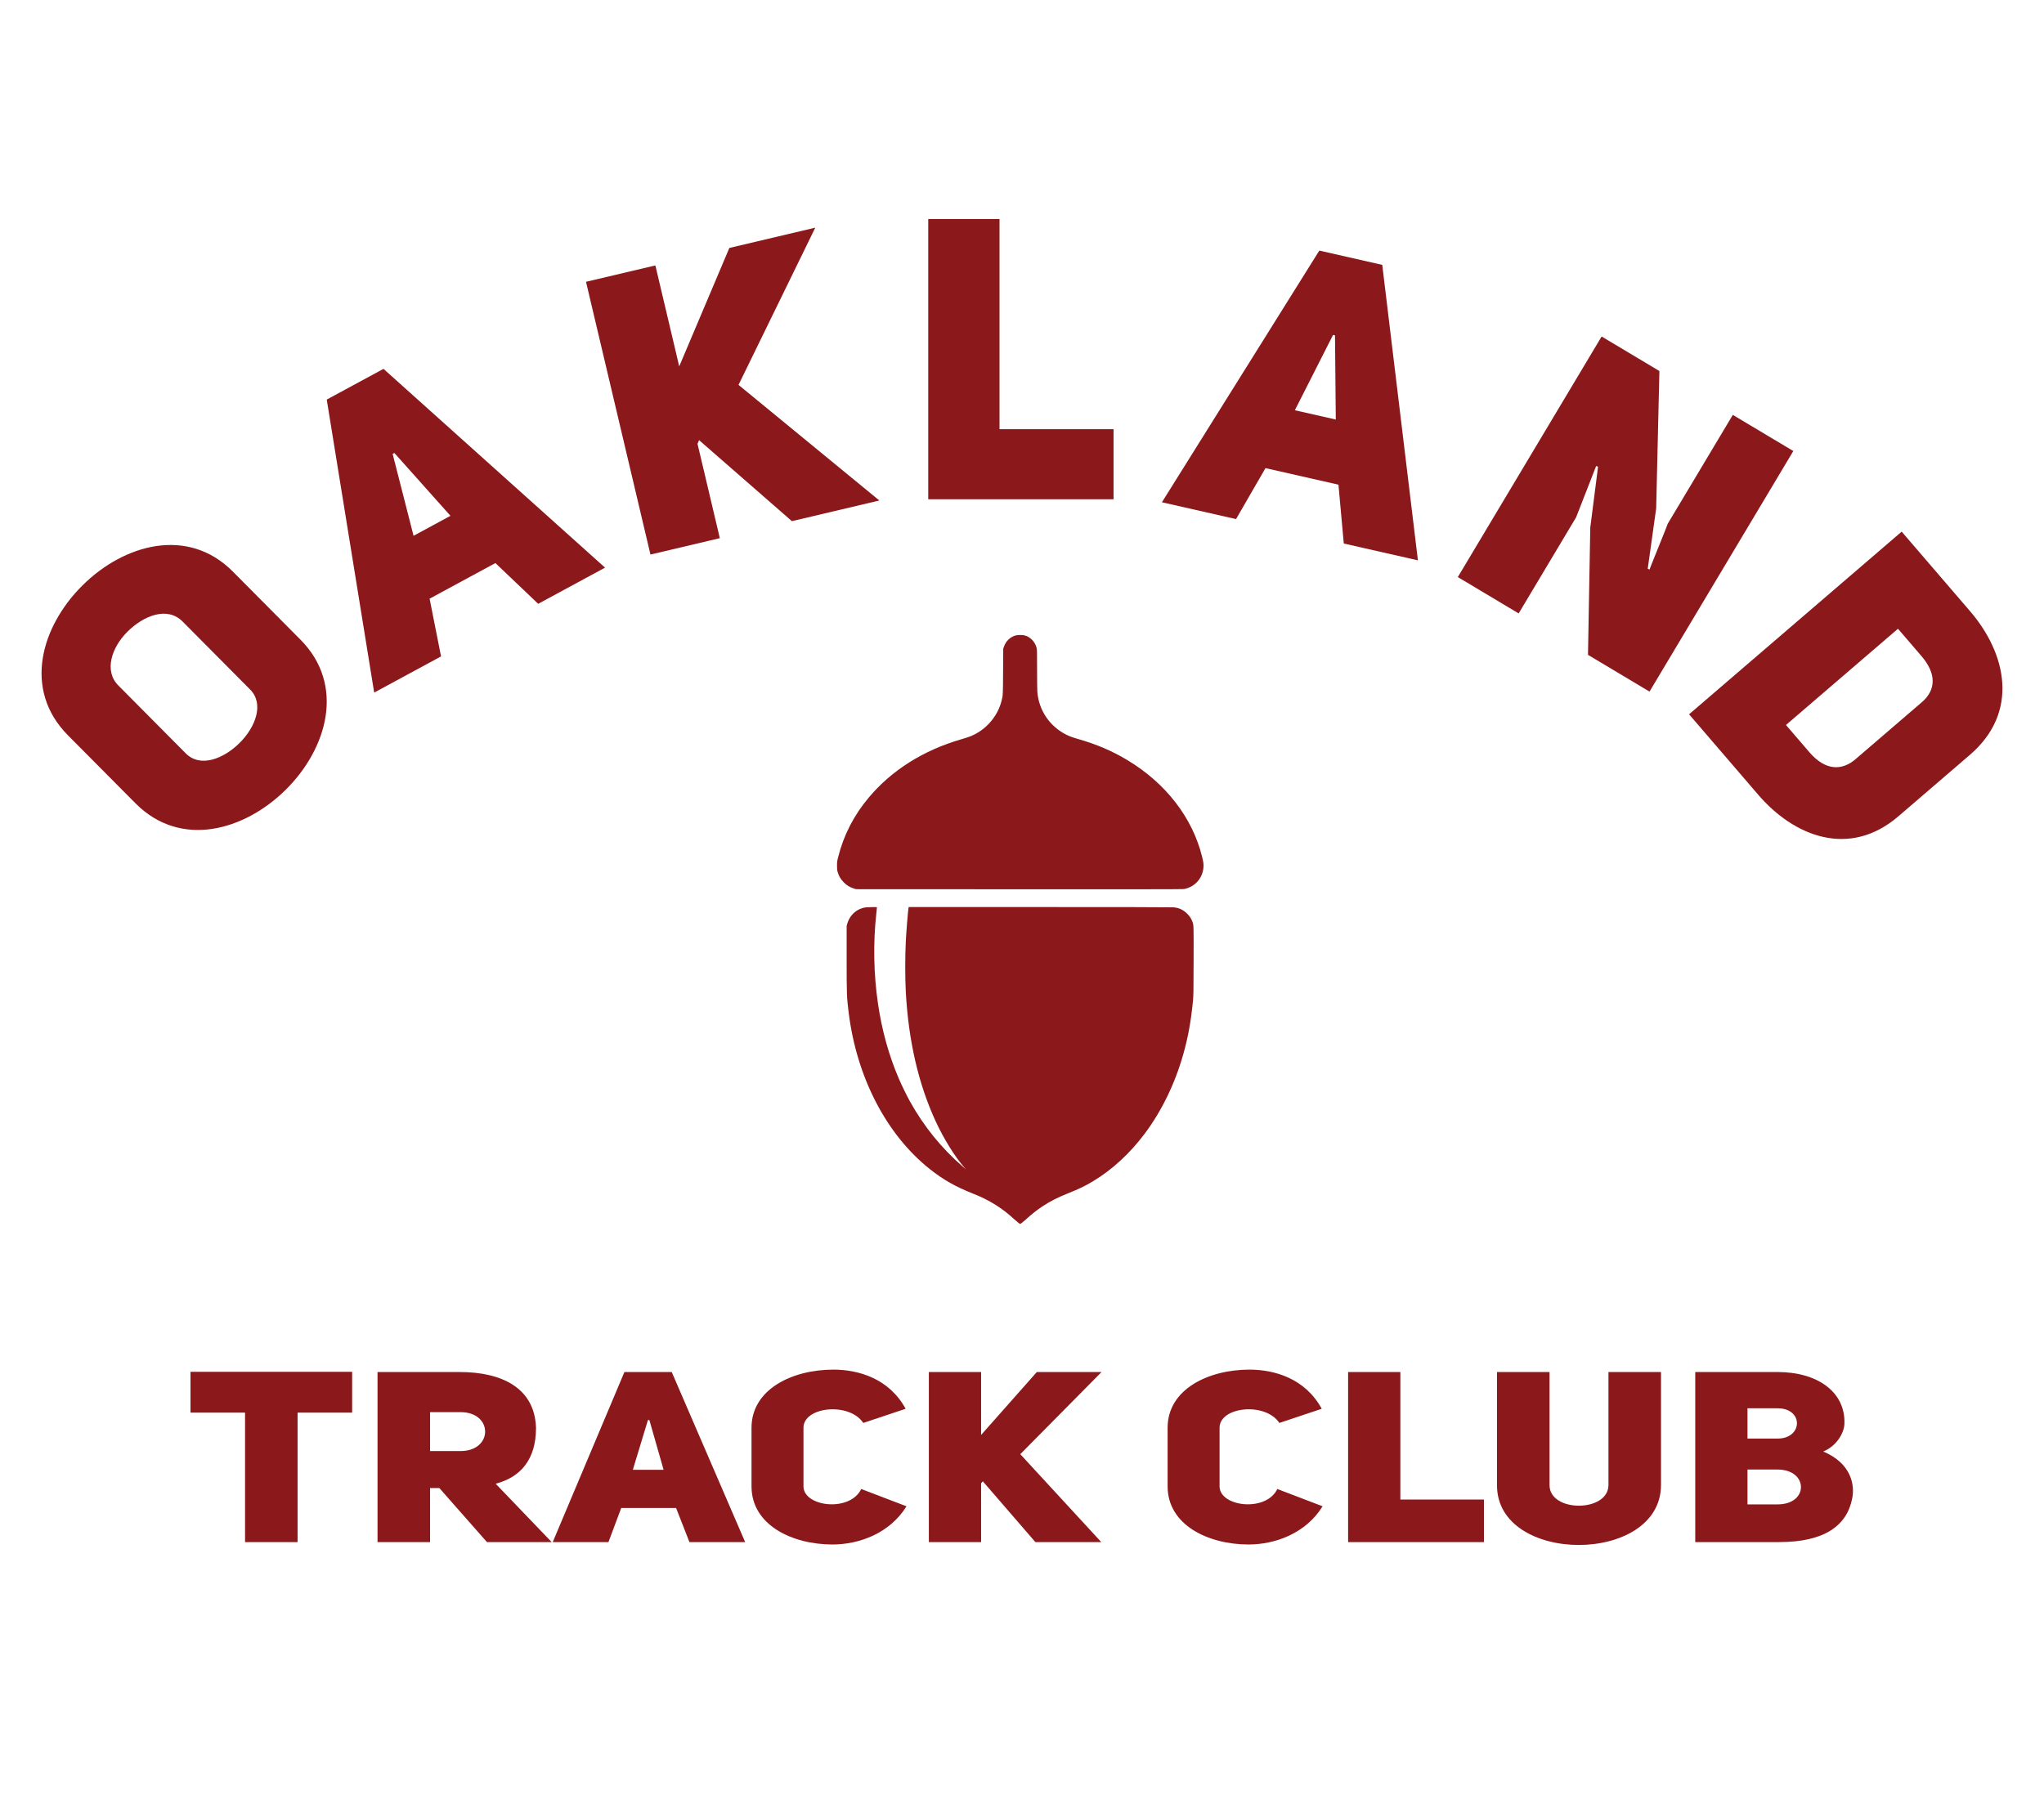<?xml version="1.0" encoding="utf-8"?>
<!-- Generator: Adobe Illustrator 16.0.0, SVG Export Plug-In . SVG Version: 6.00 Build 0)  -->
<!DOCTYPE svg PUBLIC "-//W3C//DTD SVG 1.1//EN" "http://www.w3.org/Graphics/SVG/1.1/DTD/svg11.dtd">
<svg version="1.1" id="Layer_1" xmlns="http://www.w3.org/2000/svg" xmlns:xlink="http://www.w3.org/1999/xlink" x="0px" y="0px"
	 width="6453px" height="5696px" viewBox="0 0 6453 5696" enable-background="new 0 0 6453 5696" xml:space="preserve">
<g transform="translate(0,5696) scale(0.1,-0.1)">
	<path fill="#8B181B" d="M32062.479,36893.672c-174.395-50.391-307.998-180-367.998-356.797l-21.602-63.996l-4.795-720
		c-4.805-779.207-3.203-745.605-51.211-934.402c-125.596-492.805-506.396-923.203-985.596-1111.992
		c-52.002-20.812-180.801-62.402-286.396-92.812c-1190.391-343.996-2191.191-974.395-2915.996-1836.797
		c-474.395-564.795-795.195-1190.391-970.391-1891.201c-31.211-127.197-32.812-138.398-33.613-260.791
		c0-108.008,2.402-138.398,17.617-192.002c35.996-130.4,95.195-233.604,192.793-333.604c93.594-96.797,195.195-158.398,331.191-200
		l58.398-18.398l5151.992-2.402c3705.623-1.602,5165.623,0,5200.018,6.406c346.387,63.203,598.398,347.998,617.598,699.199
		c4.805,94.395-3.203,155.996-42.402,315.195c-304.004,1238.398-1144.805,2327.207-2364.004,3060
		c-485.586,292-964.805,495.996-1570.391,669.598c-156.797,44.797-253.594,80.801-352.812,130.402
		c-527.188,263.203-871.211,773.602-915.994,1357.598c-4.004,60.801-8.008,376.004-8.008,716.797
		c0,575.203-0.801,612-15.195,668.809c-49.59,194.395-203.203,351.191-386.406,394.395
		C32268.875,36913.672,32126.482,36911.277,32062.479,36893.672z"/>
	<path fill="#8B181B" d="M27360.896,28308.877c-293.613-27.197-531.211-229.6-613.613-523.994l-18.398-64.004v-1024.004
		c0-1151.992,2.402-1220.791,64.805-1720c252.793-2034.395,1187.988-3839.199,2551.191-4926.396
		c431.201-343.994,813.594-560.801,1387.998-788.799c503.203-198.398,898.398-445.596,1283.994-800.801
		c76.006-69.6,164.805-141.602,185.605-149.6c12.793-4.795,87.197,51.201,181.602,137.598
		c194.395,177.607,349.59,299.209,536.795,422.402c246.406,161.602,474.414,276.807,804.805,408.799
		c327.207,129.6,535.215,230.4,783.203,379.199c600.801,360.801,1159.199,874.395,1626.406,1496.807
		c537.598,715.996,962.402,1590.4,1224.805,2524.795c149.59,532.793,241.582,1040.801,302.402,1672.002
		c15.996,167.197,17.598,229.6,20,1259.199c3.184,1190.4,5.586,1131.201-45.605,1262.402c-33.613,88.799-80,155.195-163.203,238.398
		c-120.801,119.199-257.598,181.602-431.191,195.996c-53.613,4.795-1762.402,7.998-4223.223,7.998h-4132.791l-4.805-29.6
		c-18.398-111.191-67.188-721.602-84.785-1050.4c-24.004-450.391-24.004-1168.789,0-1603.994
		c84.785-1546.396,400.801-2912.002,947.197-4092.002c250.391-540,598.389-1102.402,890.391-1436.797l62.393-71.201l-95.996,83.203
		c-678.389,585.596-1238.379,1278.398-1680.781,2076.797c-95.996,173.604-264.004,518.398-344.805,707.998
		c-315.195,735.996-533.613,1522.402-657.598,2370.4c-136.016,924.805-154.414,1923.203-52.812,2834.395
		c11.211,97.607,20,184.805,20,194.404c0,16.797-2.383,16.797-129.59,16.006
		C27483.279,28315.273,27396.092,28312.08,27360.896,28308.877z"/>
</g>
<g>
	<path fill="#8B181B" d="M214.63,2322.083c-143.557-144.588-84.505-344.133,45.89-473.6
		c130.395-129.466,332.128-187.079,474.803-43.378l213.133,214.664c142.677,143.701,84.506,344.133-45.89,473.6
		c-130.396,129.466-332.129,187.08-474.804,43.379L214.63,2322.083z M586.542,2379.1c45.796,46.125,119.265,17.222,169.823-32.979
		c50.562-50.201,78.224-123.464,33.309-168.705l-213.133-214.664c-48.438-48.787-122.795-19.002-174.242,32.082
		c-49.675,49.319-74.688,123.476-28.892,169.603L586.542,2379.1z"/>
	<path fill="#8B181B" d="M1910.152,1792.507l-211.06,114.257l-135.067-128.721l-207.758,112.473l36.132,182.276l-211.059,114.258
		l-149.805-925.26l179.179-96.999L1910.152,1792.507z M1422.136,1628.851l-177.046-198.388l-5.499,2.977l66.024,258.491
		L1422.136,1628.851z"/>
	<path fill="#8B181B" d="M2302.616,782.98l271.282-64.082l-242.342,496.512l444.588,365.067l-276.149,65.234l-292.894-255.764
		l-5,11.456l70.405,298.047l-218.977,51.727l-203.461-861.294l218.975-51.728l75.29,318.729L2302.616,782.98z"/>
	<path fill="#8B181B" d="M2930.53,691.631h225v663.75h360v221.25h-585V691.631z"/>
	<path fill="#8B181B" d="M4476.428,1769.438l-234.049-53.105l-16.803-185.822l-230.395-52.274l-92.914,160.927l-234.048-53.104
		l496.921-794.745l198.7,45.084L4476.428,1769.438z M4217.137,1324.793l-2.478-265.889l-6.099-1.384l-120.641,237.954
		L4217.137,1324.793z"/>
	<path fill="#8B181B" d="M5056.396,1062.597l182.408,109.013l-10.179,433.693l-26.677,190.842l6.006,2.133
		c-1.072-0.642,57.846-143.088,56.773-143.729l205.842-344.428l190.994,114.139l-454.002,759.676l-194.213-116.066l7.229-401.961
		l24.536-192.125l-6.01-2.13l-63.17,161.745l-181.475,303.654l-192.063-114.78L5056.396,1062.597z"/>
	<path fill="#8B181B" d="M6219.553,1930c115.693,134.613,155.801,319.357-0.617,453.793l-225.623,193.911
		c-154.521,132.803-330.188,64.566-444.937-70.859l-215.908-251.217l671.174-576.844L6219.553,1930z M5712.527,2375.653
		c49.701,57.827,101.9,59.114,145.506,21.635l209.504-180.06c43.608-37.479,47.475-88.602-1.414-145.478l-74.141-86.266
		l-353.598,303.901L5712.527,2375.653z"/>
</g>
<rect x="724.652" y="4210" fill="none" width="4812.053" height="1192"/>
<g enable-background="new    ">
	<path fill="#8B181B" d="M939.48,4460.8v408.831H773.63V4460.8H601.364v-128.944h510.382V4460.8H939.48z"/>
	<path fill="#8B181B" d="M1387.05,4698.969h-29.322v170.662h-165.852v-537.018h259.313c133.781,0,237.323,50.818,240.989,176.73
		c0,99.362-48.563,155.492-127.367,175.972l176.848,184.315h-204.336L1387.05,4698.969z M1453.939,4582.16
		c103.543,0,103.543-122.877,0-122.877h-96.212v122.877H1453.939z"/>
	<path fill="#8B181B" d="M2352.503,4869.631h-175.931l-42.15-107.707H1961.24l-40.318,107.707h-175.931l226.328-537.018h149.357
		L2352.503,4869.631z M2095.021,4641.322l-44.899-157.01h-4.582l-47.648,157.01H2095.021z"/>
	<path fill="#8B181B" d="M2861.884,4756.613c-54.062,87.229-152.105,120.603-233.657,120.603
		c-127.367,0-255.649-61.438-255.649-183.558v-185.074c0-121.358,128.283-183.557,258.397-183.557
		c79.719,0,175.932,28.064,228.16,123.637l-133.781,44.75c-43.982-66.748-188.759-51.578-188.759,15.17v185.074
		c0,64.474,146.609,82.678,182.345,8.345L2861.884,4756.613z"/>
	<path fill="#8B181B" d="M3273.293,4332.613h204.336l-256.564,259.406l255.648,277.61h-208.002l-165.852-191.899l-5.498,6.067
		v185.832h-164.935v-537.019h164.935v198.728L3273.293,4332.613z"/>
	<path fill="#8B181B" d="M4175.527,4756.613c-54.062,87.229-152.109,120.603-233.658,120.603
		c-127.367,0-255.648-61.438-255.648-183.558v-185.074c0-121.358,128.281-183.557,258.396-183.557
		c79.719,0,175.932,28.064,228.16,123.637l-133.781,44.75c-43.982-66.748-188.761-51.578-188.761,15.17v185.074
		c0,64.474,146.609,82.678,182.347,8.345L4175.527,4756.613z"/>
	<path fill="#8B181B" d="M4256.07,4332.613h164.934v402.764H4684.9v134.254h-428.83V4332.613z"/>
	<path fill="#8B181B" d="M4891.971,4689.866c0,86.47,185.095,86.47,186.01,0v-357.253h165.853v357.253
		c-0.916,251.821-518.629,251.821-517.713,0v-357.253h165.853v357.253H4891.971z"/>
	<path fill="#8B181B" d="M5756.041,4583.677c88.881,37.166,99.877,106.188,91.629,147.147
		c-16.492,86.47-87.049,138.807-230.908,138.807h-264.812v-537.018h260.23c123.701,0,214.416,61.438,210.75,163.836
		C5822.014,4520.723,5802.771,4563.956,5756.041,4583.677z M5612.18,4542.718c79.72,0,82.47-95.571,0-95.571h-95.295v95.571H5612.18
		z M5612.18,4750.547c98.961,0,97.129-109.982,0-109.982h-95.295v109.982H5612.18z"/>
</g>
</svg>
